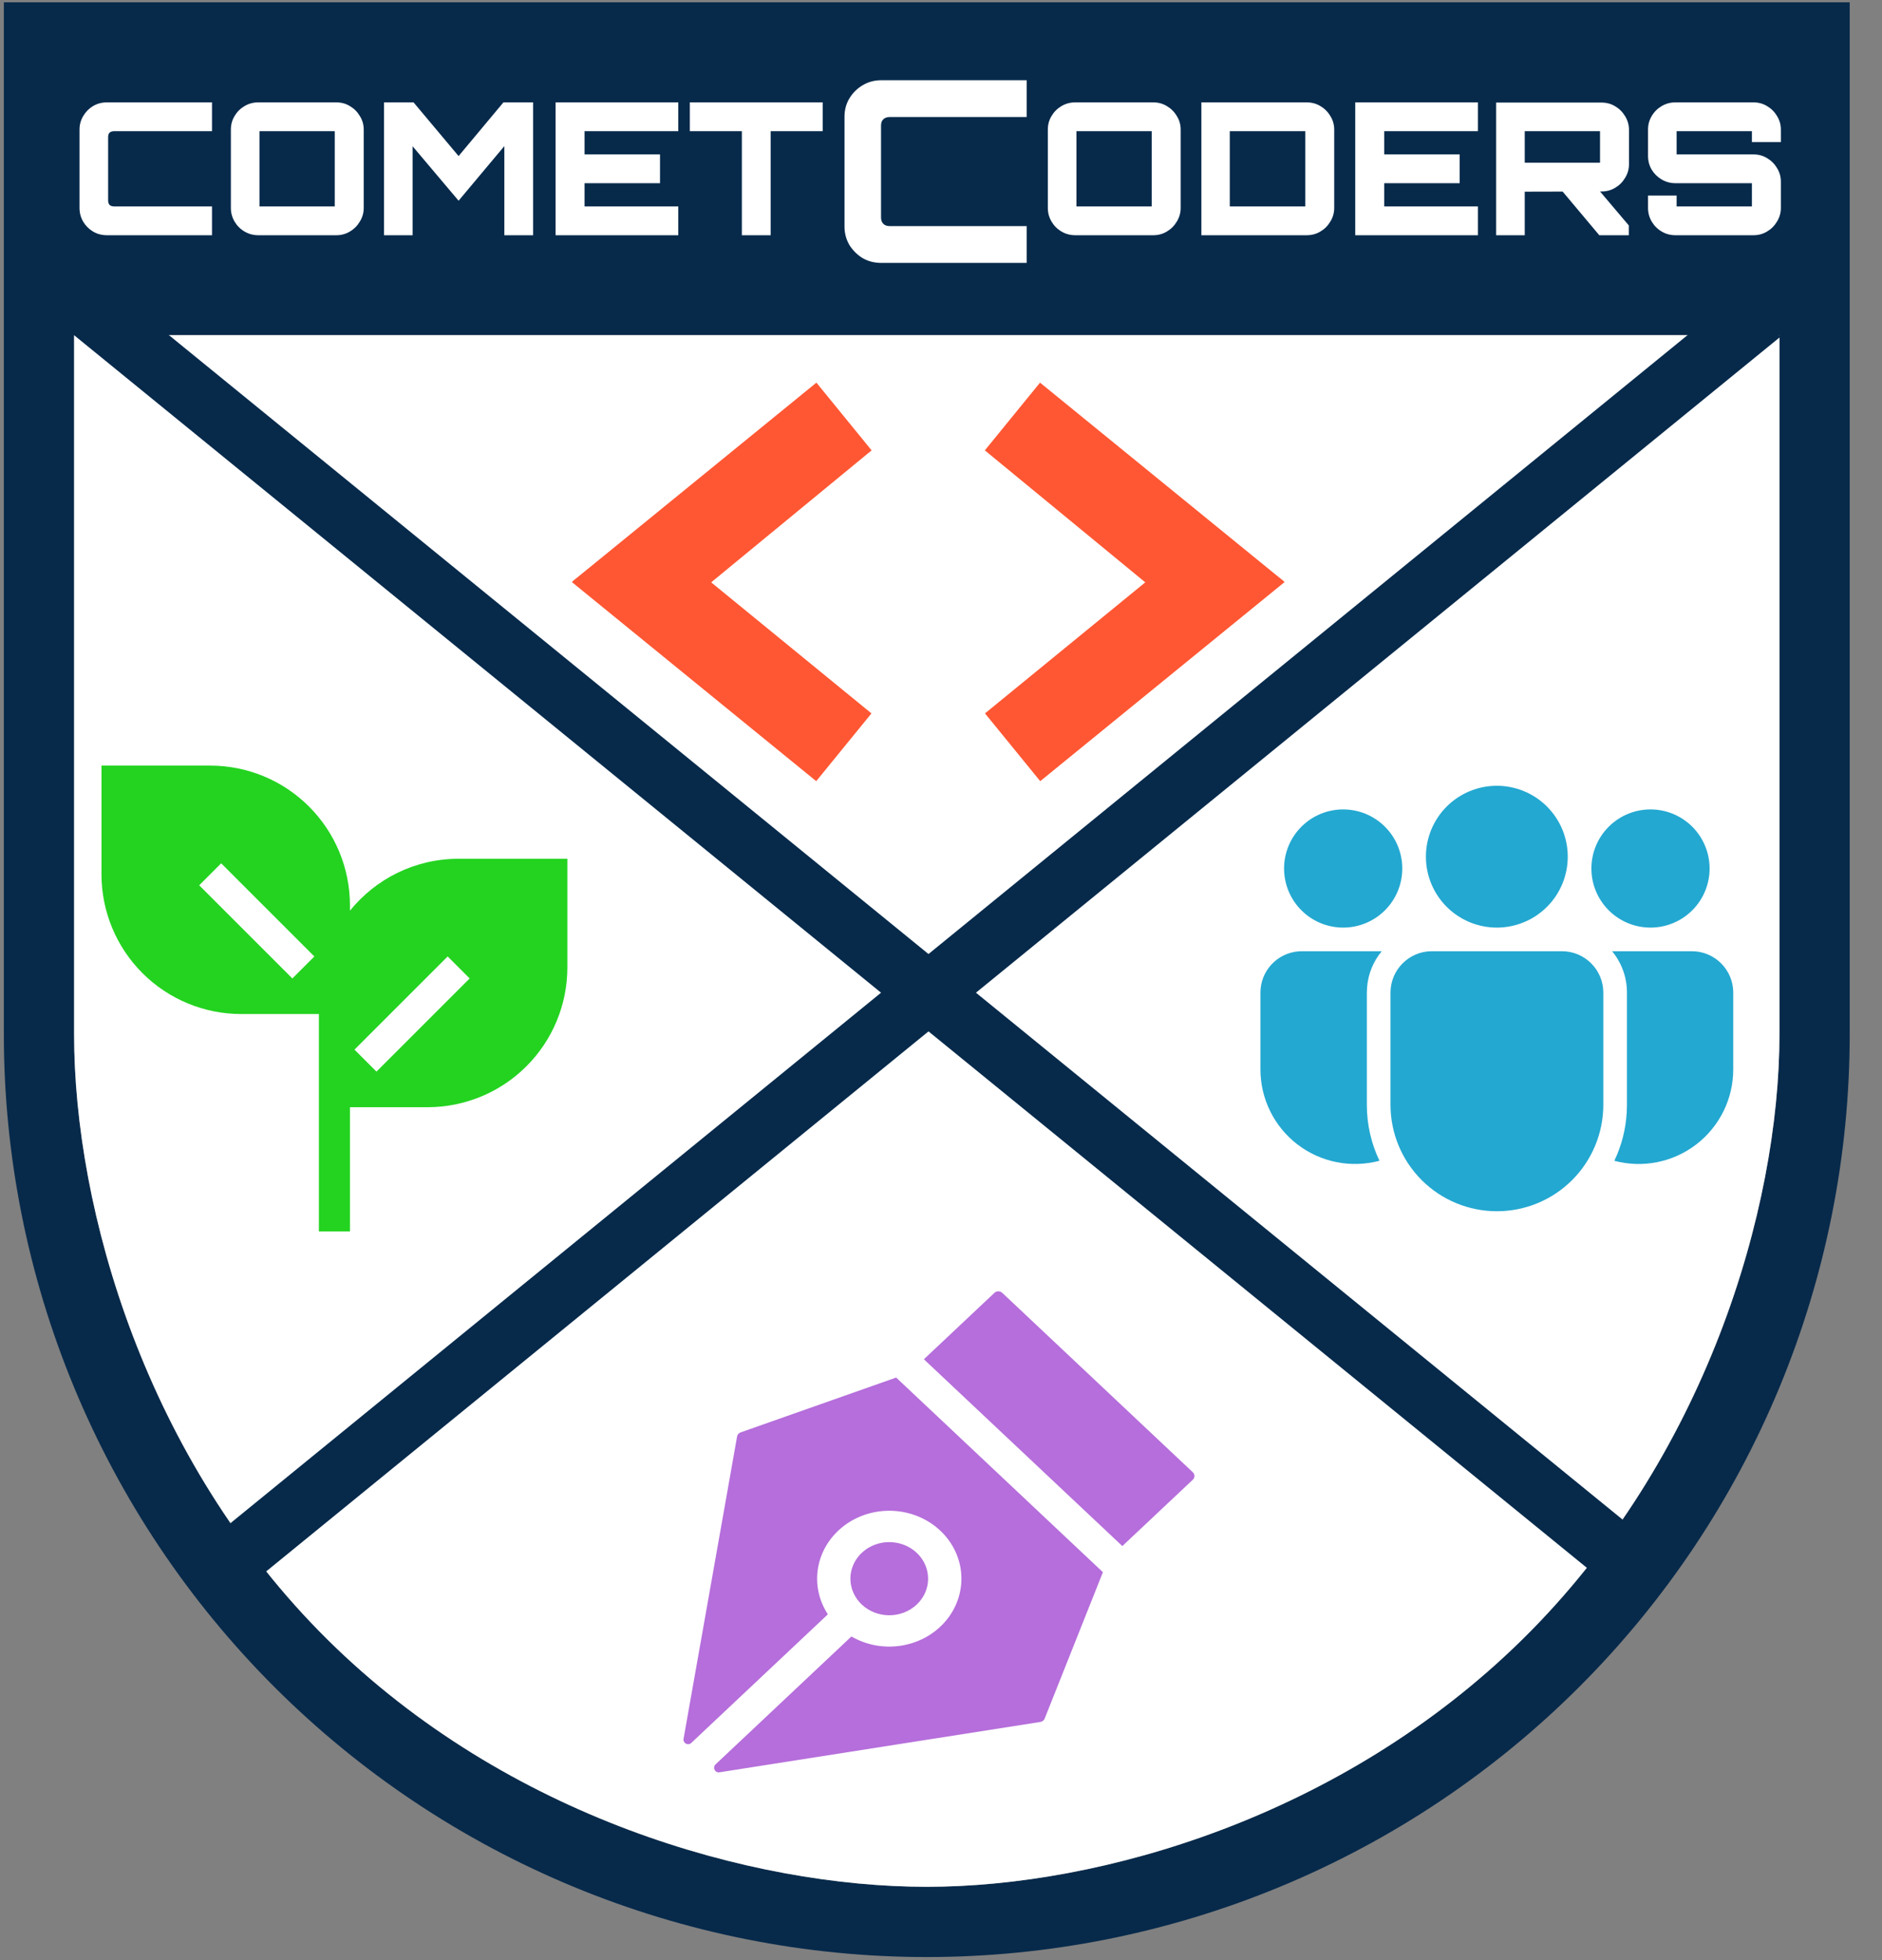 <svg width="408" height="425" viewBox="0 0 408 425" fill="none" xmlns="http://www.w3.org/2000/svg">
    <rect x="0" y="0" width="408" height="425" fill="#808080" stroke="none"/>
    <path fill-rule="evenodd" clip-rule="evenodd" d="M385.77 72.667V224.25C385.77 262.154 369.702 316.445 330 355.5C291.088 393.779 238.821 409.103 200.917 409.103C163.013 409.103 110.006 394.111 71 355.5C31.51 316.41 16.064 262.154 16.064 224.25V72.667H385.77ZM401 0.5H196.5H0.833V224.25C0.833 250.525 6.009 276.543 16.064 300.819C26.119 325.094 40.857 347.151 59.436 365.73C78.016 384.31 100.073 399.048 124.348 409.103C148.623 419.158 174.641 424.333 200.917 424.333C227.192 424.333 253.21 419.158 277.485 409.103C301.76 399.048 323.818 384.31 342.397 365.73C360.976 347.151 375.714 325.094 385.77 300.819C395.825 276.543 401 250.525 401 224.25V0.5Z" fill="#072A4B"/>
    <path d="M385.77 72.667V224.25C385.77 262.154 369.702 316.445 330 355.5C291.088 393.779 238.821 409.103 200.917 409.103C163.013 409.103 110.006 394.111 71 355.5C31.51 316.41 16.064 262.154 16.064 224.25V72.667H385.77Z" fill="white"/>
    <line x1="18.106" y1="65.961" x2="353.106" y2="338.961" stroke="#072A4B" stroke-width="13"/>
    <line y1="-6.5" x2="432.15" y2="-6.5" transform="matrix(-0.775 0.632 0.632 0.775 386 73)" stroke="#072A4B" stroke-width="13"/>
    <path fill-rule="evenodd" clip-rule="evenodd" d="M176.232 162.342L132 126.296L139.336 120.59L181.896 155.391L176.232 162.342Z" fill="#FF5733" stroke="#FF5733" stroke-width="10"/>
    <path fill-rule="evenodd" clip-rule="evenodd" d="M139.336 132.002L181.938 96.951L176.273 90L132.041 126.046L139.336 132.002Z" fill="#FF5733" stroke="#FF5733" stroke-width="10"/>
    <path fill-rule="evenodd" clip-rule="evenodd" d="M226.229 162.342L270.461 126.296L263.125 120.59L220.565 155.391L226.229 162.342Z" fill="#FF5733" stroke="#FF5733" stroke-width="10"/>
    <path fill-rule="evenodd" clip-rule="evenodd" d="M263.125 132.002L220.523 96.951L226.187 90L270.419 126.046L263.125 132.002Z" fill="#FF5733" stroke="#FF5733" stroke-width="10"/>
    <path d="M226.469 372.639C226.395 372.825 226.27 372.989 226.108 373.116C225.945 373.242 225.75 373.326 225.542 373.359L155.966 384.276C154.995 384.429 154.41 383.234 155.126 382.56L184.576 354.826C187.839 356.721 191.727 357.421 195.503 356.795C199.278 356.168 202.678 354.257 205.055 351.426C207.433 348.594 208.624 345.039 208.401 341.435C208.178 337.832 206.557 334.431 203.846 331.879C201.135 329.326 197.523 327.8 193.696 327.59C189.869 327.38 186.093 328.501 183.086 330.74C180.079 332.979 178.049 336.18 177.384 339.734C176.718 343.289 177.462 346.95 179.475 350.023L149.86 377.912C149.159 378.572 148.022 377.957 148.19 377.009L159.797 311.445C159.833 311.251 159.922 311.069 160.054 310.917C160.187 310.765 160.36 310.648 160.555 310.578L194.279 298.684L239.101 340.887L226.469 372.639Z" fill="#B56EDB"/>
    <path d="M184.359 342.297C184.359 340.729 184.853 339.195 185.779 337.891C186.704 336.587 188.019 335.571 189.558 334.971C191.097 334.371 192.791 334.214 194.424 334.52C196.058 334.826 197.559 335.581 198.736 336.69C199.914 337.799 200.716 339.212 201.041 340.75C201.366 342.288 201.199 343.883 200.562 345.332C199.925 346.78 198.845 348.019 197.46 348.89C196.075 349.762 194.447 350.227 192.781 350.227C190.548 350.227 188.405 349.391 186.826 347.904C185.247 346.417 184.359 344.4 184.359 342.297Z" fill="#B56EDB"/>
    <path d="M258.598 320.83L243.312 335.223L200.289 294.719L215.58 280.321C215.692 280.215 215.825 280.132 215.971 280.075C216.117 280.018 216.274 279.989 216.432 279.989C216.59 279.989 216.746 280.018 216.892 280.075C217.038 280.132 217.171 280.215 217.283 280.321L258.598 319.227C258.71 319.332 258.799 319.457 258.859 319.595C258.92 319.732 258.951 319.88 258.951 320.029C258.951 320.178 258.92 320.325 258.859 320.463C258.799 320.6 258.71 320.725 258.598 320.83Z" fill="#B56EDB"/>
    <path d="M338.614 206.25C343.565 206.25 347.583 210.268 347.583 215.219V239.557C347.583 245.675 345.153 251.543 340.827 255.869C336.501 260.195 330.633 262.625 324.515 262.625C318.397 262.625 312.53 260.195 308.204 255.869C303.878 251.543 301.448 245.675 301.448 239.557V215.219C301.448 210.268 305.461 206.25 310.416 206.25H338.614ZM299.546 206.25C297.7 208.471 296.59 211.211 296.369 214.091L296.318 215.219V239.557C296.318 243.898 297.302 248.009 299.054 251.678C296.017 252.491 292.833 252.594 289.749 251.979C286.665 251.365 283.764 250.05 281.269 248.135C278.775 246.22 276.754 243.757 275.364 240.937C273.973 238.117 273.25 235.014 273.25 231.87V215.219C273.25 212.968 274.097 210.799 275.621 209.144C277.146 207.488 279.238 206.466 281.481 206.281L282.219 206.25H299.546ZM349.484 206.25H366.781C371.732 206.25 375.75 210.268 375.75 215.219V231.875C375.751 235.017 375.029 238.118 373.64 240.937C372.252 243.756 370.234 246.218 367.743 248.133C365.251 250.048 362.352 251.365 359.271 251.981C356.19 252.598 353.008 252.497 349.971 251.688C351.509 248.47 352.452 244.923 352.662 241.172L352.708 239.557V215.219C352.708 211.811 351.504 208.684 349.484 206.25ZM324.5 170.375C328.578 170.375 332.488 171.995 335.372 174.878C338.255 177.762 339.875 181.672 339.875 185.75C339.875 189.828 338.255 193.738 335.372 196.622C332.488 199.505 328.578 201.125 324.5 201.125C320.422 201.125 316.512 199.505 313.628 196.622C310.745 193.738 309.125 189.828 309.125 185.75C309.125 181.672 310.745 177.762 313.628 174.878C316.512 171.995 320.422 170.375 324.5 170.375ZM357.812 175.5C361.211 175.5 364.469 176.85 366.872 179.253C369.275 181.656 370.625 184.914 370.625 188.312C370.625 191.711 369.275 194.969 366.872 197.372C364.469 199.775 361.211 201.125 357.812 201.125C354.414 201.125 351.156 199.775 348.753 197.372C346.35 194.969 345 191.711 345 188.312C345 184.914 346.35 181.656 348.753 179.253C351.156 176.85 354.414 175.5 357.812 175.5ZM291.188 175.5C294.586 175.5 297.844 176.85 300.247 179.253C302.65 181.656 304 184.914 304 188.312C304 191.711 302.65 194.969 300.247 197.372C297.844 199.775 294.586 201.125 291.188 201.125C287.789 201.125 284.531 199.775 282.128 197.372C279.725 194.969 278.375 191.711 278.375 188.312C278.375 184.914 279.725 181.656 282.128 179.253C284.531 176.85 287.789 175.5 291.188 175.5Z" fill="#23A8D1"/>
    <g clip-path="url(#clip0_569_2590)">
        <path fill-rule="evenodd" clip-rule="evenodd" d="M75.867 196.3C75.867 188.264 72.674 180.557 66.992 174.875C61.31 169.192 53.603 166 45.567 166H22V189.567C22 197.603 25.192 205.31 30.875 210.992C36.557 216.674 44.264 219.867 52.3 219.867H69.133V267H75.867V240.067H92.7C100.736 240.067 108.443 236.874 114.125 231.192C119.808 225.51 123 217.803 123 209.767V186.2H99.433C89.912 186.2 81.422 190.59 75.867 197.451V196.3ZM68.15 207.383L47.95 187.183L43.183 191.95L63.383 212.15L68.15 207.383ZM81.617 232.35L101.817 212.15L97.05 207.383L76.85 227.583L81.617 232.35Z" fill="#23D320"/>
    </g>
    <path d="M23.16 51C22.067 51 21.067 50.733 20.16 50.2C19.28 49.667 18.573 48.96 18.04 48.08C17.507 47.173 17.24 46.173 17.24 45.08V28.12C17.24 27.027 17.507 26.04 18.04 25.16C18.573 24.253 19.28 23.533 20.16 23C21.067 22.467 22.067 22.2 23.16 22.2H45.96V28.44H24.76C24.333 28.44 24 28.547 23.76 28.76C23.547 28.973 23.44 29.307 23.44 29.76V43.44C23.44 43.867 23.547 44.2 23.76 44.44C24 44.653 24.333 44.76 24.76 44.76H45.96V51H23.16ZM55.971 51C54.904 51 53.917 50.733 53.011 50.2C52.104 49.667 51.384 48.947 50.851 48.04C50.317 47.133 50.051 46.147 50.051 45.08V28.12C50.051 27.027 50.317 26.04 50.851 25.16C51.384 24.253 52.104 23.533 53.011 23C53.917 22.467 54.904 22.2 55.971 22.2H72.931C73.997 22.2 74.971 22.467 75.851 23C76.757 23.533 77.477 24.253 78.011 25.16C78.571 26.04 78.851 27.027 78.851 28.12V45.08C78.851 46.147 78.571 47.133 78.011 48.04C77.477 48.947 76.757 49.667 75.851 50.2C74.971 50.733 73.997 51 72.931 51H55.971ZM56.251 44.76H72.571V28.44H56.251V44.76ZM83.256 51V22.2H89.656L99.416 33.84L109.136 22.2H115.576V51H109.336V31.68L99.416 43.52L89.456 31.72V51H83.256ZM120.445 51V22.2H147.045V28.44H126.725V33.48H143.085V39.72H126.725V44.76H147.045V51H120.445ZM160.83 51V28.44H149.55V22.2H178.35V28.44H167.07V51H160.83Z" fill="white"/>
    <path d="M233.08 51C232.013 51 231.027 50.733 230.12 50.2C229.213 49.667 228.493 48.947 227.96 48.04C227.427 47.133 227.16 46.147 227.16 45.08V28.12C227.16 27.027 227.427 26.04 227.96 25.16C228.493 24.253 229.213 23.533 230.12 23C231.027 22.467 232.013 22.2 233.08 22.2H250.04C251.107 22.2 252.08 22.467 252.96 23C253.867 23.533 254.587 24.253 255.12 25.16C255.68 26.04 255.96 27.027 255.96 28.12V45.08C255.96 46.147 255.68 47.133 255.12 48.04C254.587 48.947 253.867 49.667 252.96 50.2C252.08 50.733 251.107 51 250.04 51H233.08ZM233.36 44.76H249.68V28.44H233.36V44.76ZM260.445 51V22.2H283.285C284.378 22.2 285.365 22.467 286.245 23C287.152 23.533 287.872 24.253 288.405 25.16C288.965 26.04 289.245 27.027 289.245 28.12V45.08C289.245 46.147 288.965 47.133 288.405 48.04C287.872 48.947 287.152 49.667 286.245 50.2C285.365 50.733 284.378 51 283.285 51H260.445ZM266.605 44.76H282.965V28.44H266.605V44.76ZM293.804 51V22.2H320.404V28.44H300.084V33.48H316.444V39.72H300.084V44.76H320.404V51H293.804ZM346.709 51L338.349 41.04H346.469L353.109 48.88V51H346.709ZM324.349 51V22.24H347.189C348.283 22.24 349.269 22.507 350.149 23.04C351.056 23.573 351.776 24.293 352.309 25.2C352.869 26.107 353.149 27.093 353.149 28.16V35.6C353.149 36.667 352.869 37.653 352.309 38.56C351.776 39.467 351.056 40.187 350.149 40.72C349.269 41.253 348.283 41.52 347.189 41.52L330.549 41.56V51H324.349ZM330.549 35.28H346.869V28.44H330.549V35.28ZM363.197 51C362.131 51 361.144 50.733 360.237 50.2C359.331 49.667 358.611 48.947 358.077 48.04C357.544 47.133 357.277 46.147 357.277 45.08V42.4H363.477V44.76H379.797V39.72H363.197C362.131 39.72 361.144 39.453 360.237 38.92C359.331 38.387 358.611 37.68 358.077 36.8C357.544 35.893 357.277 34.893 357.277 33.8V28.12C357.277 27.027 357.544 26.04 358.077 25.16C358.611 24.253 359.331 23.533 360.237 23C361.144 22.467 362.131 22.2 363.197 22.2H380.157C381.224 22.2 382.197 22.467 383.077 23C383.984 23.533 384.704 24.253 385.237 25.16C385.797 26.04 386.077 27.027 386.077 28.12V30.8H379.797V28.44H363.477V33.48H380.157C381.224 33.48 382.197 33.747 383.077 34.28C383.984 34.813 384.704 35.533 385.237 36.44C385.797 37.32 386.077 38.307 386.077 39.4V45.08C386.077 46.147 385.797 47.133 385.237 48.04C384.704 48.947 383.984 49.667 383.077 50.2C382.197 50.733 381.224 51 380.157 51H363.197Z" fill="white"/>
    <path d="M191 57C189.533 57 188.195 56.652 186.985 55.955C185.812 55.222 184.858 54.268 184.125 53.095C183.428 51.885 183.08 50.547 183.08 49.08V25.32C183.08 23.853 183.428 22.533 184.125 21.36C184.858 20.15 185.812 19.197 186.985 18.5C188.195 17.767 189.533 17.4 191 17.4H222.57V25.375H192.87C192.283 25.375 191.825 25.54 191.495 25.87C191.165 26.163 191 26.622 191 27.245V47.155C191 47.742 191.165 48.2 191.495 48.53C191.825 48.86 192.283 49.025 192.87 49.025H222.57V57H191Z" fill="white"/>
    <defs>
        <clipPath id="clip0_569_2590">
            <rect width="101" height="101" fill="white" transform="matrix(-1 0 0 1 123 166)"/>
        </clipPath>
    </defs>
</svg>
